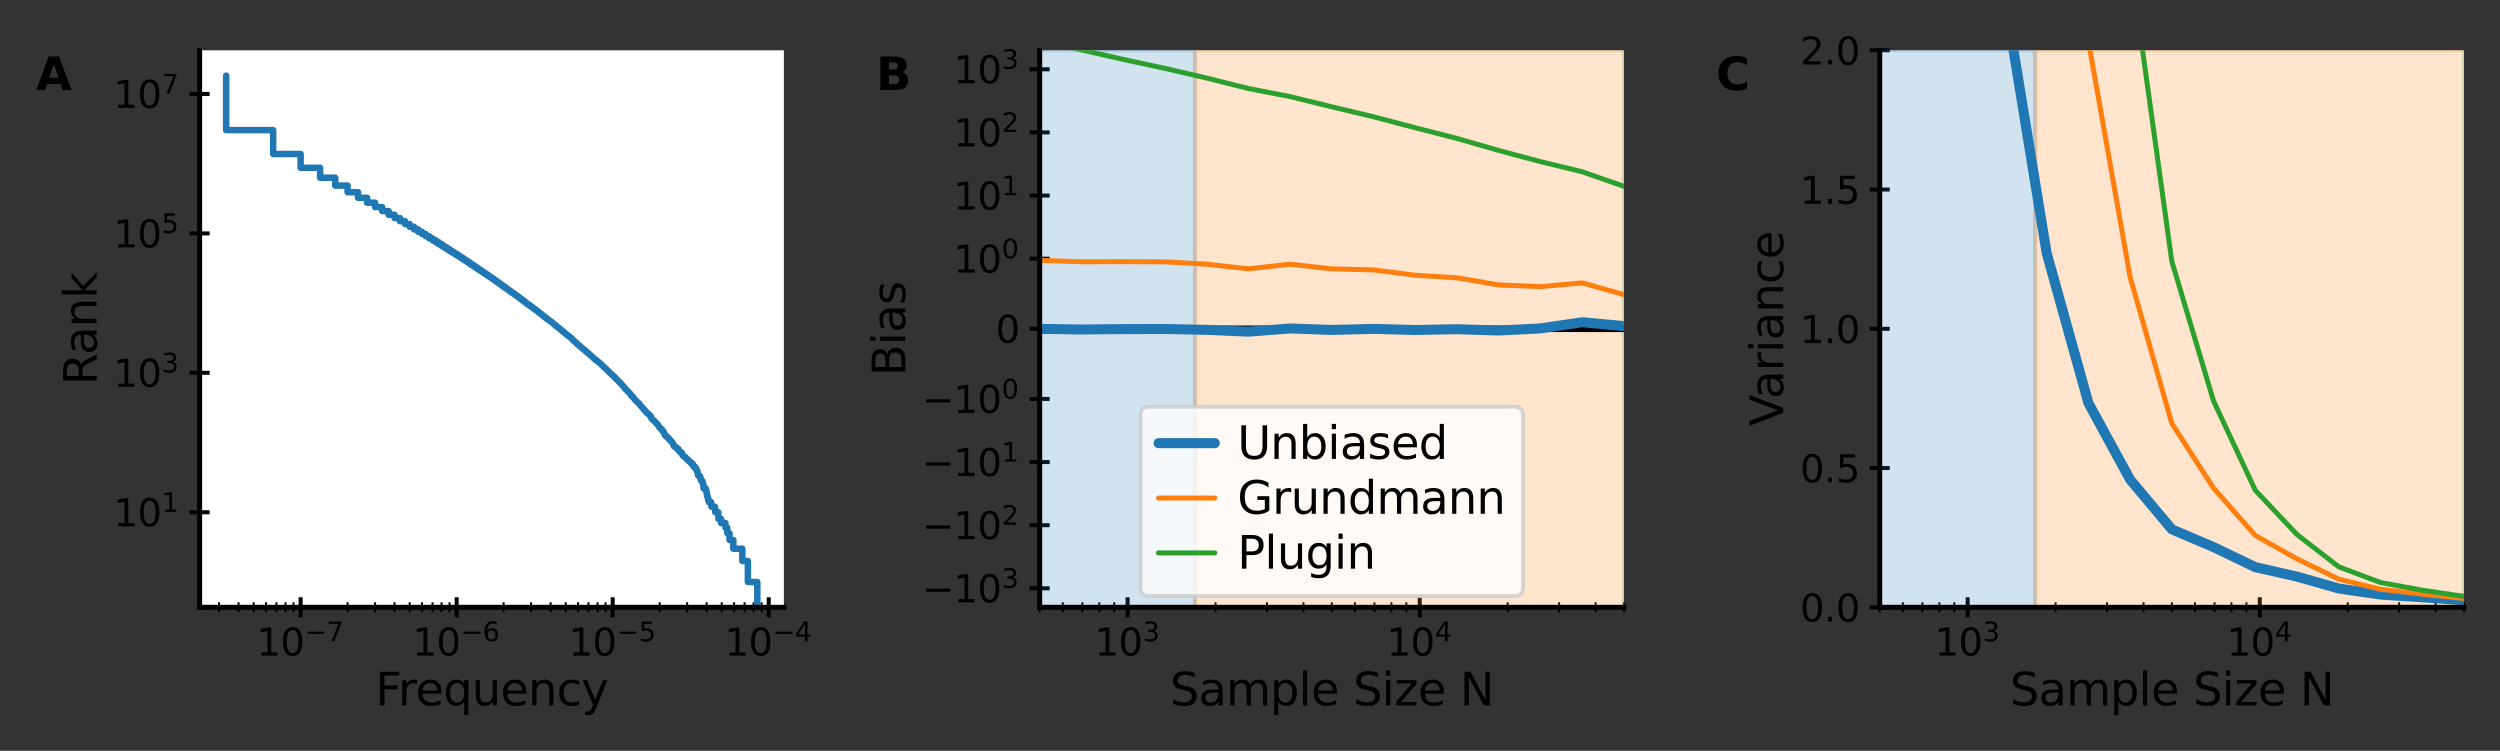 <?xml version="1.0" encoding="utf-8" standalone="no"?>
<!DOCTYPE svg PUBLIC "-//W3C//DTD SVG 1.1//EN"
  "http://www.w3.org/Graphics/SVG/1.1/DTD/svg11.dtd">
<svg xmlns:xlink="http://www.w3.org/1999/xlink" width="499.476pt" height="149.998pt" viewBox="0 0 499.476 149.998" xmlns="http://www.w3.org/2000/svg" version="1.1">
 <rect x="0" y="0" width="499.476" height="149.998" fill="#333333" stroke="none"/>
 <defs>
  <style type="text/css">*{stroke-linejoin: round; stroke-linecap: butt}</style>
 </defs>
 <g id="figure_1">
  <g id="patch_1">
   <path d="M 0 149.998 
L 499.476 149.998 
L 499.476 0 
L 0 0 
L 0 149.998 
z
" style="fill: none"/>
  </g>
  <g id="axes_1">
   <g id="patch_2">
    <path d="M 39.883 121.332 
L 156.608 121.332 
L 156.608 10.048 
L 39.883 10.048 
z
" style="fill: #ffffff"/>
   </g>
   <g id="matplotlib.axis_1">
    <g id="xtick_1">
     <g id="line2d_1">
      <defs>
       <path id="mf60ed4fd98" d="M 0 2 
L 0 -2 
" style="stroke: #000000; stroke-width: 0.8"/>
      </defs>
      <g>
       <use xlink:href="#mf60ed4fd98" x="60.062" y="121.332" style="stroke: #000000; stroke-width: 0.8"/>
      </g>
     </g>
     <g id="text_1">
      <!-- $\mathdefault{10^{-7}}$ -->
      <g transform="translate(51.253 131.029) scale(0.075 -0.075)">
       <defs>
        <path id="DejaVuSans-31" d="M 794 531 
L 1825 531 
L 1825 4091 
L 703 3866 
L 703 4441 
L 1819 4666 
L 2450 4666 
L 2450 531 
L 3481 531 
L 3481 0 
L 794 0 
L 794 531 
z
" transform="scale(0.016)"/>
        <path id="DejaVuSans-30" d="M 2034 4250 
Q 1547 4250 1301 3770 
Q 1056 3291 1056 2328 
Q 1056 1369 1301 889 
Q 1547 409 2034 409 
Q 2525 409 2770 889 
Q 3016 1369 3016 2328 
Q 3016 3291 2770 3770 
Q 2525 4250 2034 4250 
z
M 2034 4750 
Q 2819 4750 3233 4129 
Q 3647 3509 3647 2328 
Q 3647 1150 3233 529 
Q 2819 -91 2034 -91 
Q 1250 -91 836 529 
Q 422 1150 422 2328 
Q 422 3509 836 4129 
Q 1250 4750 2034 4750 
z
" transform="scale(0.016)"/>
        <path id="DejaVuSans-2212" d="M 678 2272 
L 4684 2272 
L 4684 1741 
L 678 1741 
L 678 2272 
z
" transform="scale(0.016)"/>
        <path id="DejaVuSans-37" d="M 525 4666 
L 3525 4666 
L 3525 4397 
L 1831 0 
L 1172 0 
L 2766 4134 
L 525 4134 
L 525 4666 
z
" transform="scale(0.016)"/>
       </defs>
       <use xlink:href="#DejaVuSans-31" transform="translate(0 0.684)"/>
       <use xlink:href="#DejaVuSans-30" transform="translate(63.623 0.684)"/>
       <use xlink:href="#DejaVuSans-2212" transform="translate(128.203 38.966) scale(0.7)"/>
       <use xlink:href="#DejaVuSans-37" transform="translate(186.855 38.966) scale(0.7)"/>
      </g>
     </g>
    </g>
    <g id="xtick_2">
     <g id="line2d_2">
      <g>
       <use xlink:href="#mf60ed4fd98" x="91.236" y="121.332" style="stroke: #000000; stroke-width: 0.8"/>
      </g>
     </g>
     <g id="text_2">
      <!-- $\mathdefault{10^{-6}}$ -->
      <g transform="translate(82.427 131.029) scale(0.075 -0.075)">
       <defs>
        <path id="DejaVuSans-36" d="M 2113 2584 
Q 1688 2584 1439 2293 
Q 1191 2003 1191 1497 
Q 1191 994 1439 701 
Q 1688 409 2113 409 
Q 2538 409 2786 701 
Q 3034 994 3034 1497 
Q 3034 2003 2786 2293 
Q 2538 2584 2113 2584 
z
M 3366 4563 
L 3366 3988 
Q 3128 4100 2886 4159 
Q 2644 4219 2406 4219 
Q 1781 4219 1451 3797 
Q 1122 3375 1075 2522 
Q 1259 2794 1537 2939 
Q 1816 3084 2150 3084 
Q 2853 3084 3261 2657 
Q 3669 2231 3669 1497 
Q 3669 778 3244 343 
Q 2819 -91 2113 -91 
Q 1303 -91 875 529 
Q 447 1150 447 2328 
Q 447 3434 972 4092 
Q 1497 4750 2381 4750 
Q 2619 4750 2861 4703 
Q 3103 4656 3366 4563 
z
" transform="scale(0.016)"/>
       </defs>
       <use xlink:href="#DejaVuSans-31" transform="translate(0 0.766)"/>
       <use xlink:href="#DejaVuSans-30" transform="translate(63.623 0.766)"/>
       <use xlink:href="#DejaVuSans-2212" transform="translate(128.203 39.047) scale(0.7)"/>
       <use xlink:href="#DejaVuSans-36" transform="translate(186.855 39.047) scale(0.7)"/>
      </g>
     </g>
    </g>
    <g id="xtick_3">
     <g id="line2d_3">
      <g>
       <use xlink:href="#mf60ed4fd98" x="122.409" y="121.332" style="stroke: #000000; stroke-width: 0.8"/>
      </g>
     </g>
     <g id="text_3">
      <!-- $\mathdefault{10^{-5}}$ -->
      <g transform="translate(113.6 131.029) scale(0.075 -0.075)">
       <defs>
        <path id="DejaVuSans-35" d="M 691 4666 
L 3169 4666 
L 3169 4134 
L 1269 4134 
L 1269 2991 
Q 1406 3038 1543 3061 
Q 1681 3084 1819 3084 
Q 2600 3084 3056 2656 
Q 3513 2228 3513 1497 
Q 3513 744 3044 326 
Q 2575 -91 1722 -91 
Q 1428 -91 1123 -41 
Q 819 9 494 109 
L 494 744 
Q 775 591 1075 516 
Q 1375 441 1709 441 
Q 2250 441 2565 725 
Q 2881 1009 2881 1497 
Q 2881 1984 2565 2268 
Q 2250 2553 1709 2553 
Q 1456 2553 1204 2497 
Q 953 2441 691 2322 
L 691 4666 
z
" transform="scale(0.016)"/>
       </defs>
       <use xlink:href="#DejaVuSans-31" transform="translate(0 0.684)"/>
       <use xlink:href="#DejaVuSans-30" transform="translate(63.623 0.684)"/>
       <use xlink:href="#DejaVuSans-2212" transform="translate(128.203 38.966) scale(0.7)"/>
       <use xlink:href="#DejaVuSans-35" transform="translate(186.855 38.966) scale(0.7)"/>
      </g>
     </g>
    </g>
    <g id="xtick_4">
     <g id="line2d_4">
      <g>
       <use xlink:href="#mf60ed4fd98" x="153.582" y="121.332" style="stroke: #000000; stroke-width: 0.8"/>
      </g>
     </g>
     <g id="text_4">
      <!-- $\mathdefault{10^{-4}}$ -->
      <g transform="translate(144.773 131.029) scale(0.075 -0.075)">
       <defs>
        <path id="DejaVuSans-34" d="M 2419 4116 
L 825 1625 
L 2419 1625 
L 2419 4116 
z
M 2253 4666 
L 3047 4666 
L 3047 1625 
L 3713 1625 
L 3713 1100 
L 3047 1100 
L 3047 0 
L 2419 0 
L 2419 1100 
L 313 1100 
L 313 1709 
L 2253 4666 
z
" transform="scale(0.016)"/>
       </defs>
       <use xlink:href="#DejaVuSans-31" transform="translate(0 0.684)"/>
       <use xlink:href="#DejaVuSans-30" transform="translate(63.623 0.684)"/>
       <use xlink:href="#DejaVuSans-2212" transform="translate(128.203 38.966) scale(0.7)"/>
       <use xlink:href="#DejaVuSans-34" transform="translate(186.855 38.966) scale(0.7)"/>
      </g>
     </g>
    </g>
    <g id="xtick_5">
     <g id="line2d_5">
      <defs>
       <path id="mb6be68d307" d="M 0 1 
L 0 -1 
" style="stroke: #000000; stroke-width: 0.4"/>
      </defs>
      <g>
       <use xlink:href="#mb6be68d307" x="43.762" y="121.332" style="stroke: #000000; stroke-width: 0.4"/>
      </g>
     </g>
    </g>
    <g id="xtick_6">
     <g id="line2d_6">
      <g>
       <use xlink:href="#mb6be68d307" x="47.657" y="121.332" style="stroke: #000000; stroke-width: 0.4"/>
      </g>
     </g>
    </g>
    <g id="xtick_7">
     <g id="line2d_7">
      <g>
       <use xlink:href="#mb6be68d307" x="50.678" y="121.332" style="stroke: #000000; stroke-width: 0.4"/>
      </g>
     </g>
    </g>
    <g id="xtick_8">
     <g id="line2d_8">
      <g>
       <use xlink:href="#mb6be68d307" x="53.146" y="121.332" style="stroke: #000000; stroke-width: 0.4"/>
      </g>
     </g>
    </g>
    <g id="xtick_9">
     <g id="line2d_9">
      <g>
       <use xlink:href="#mb6be68d307" x="55.233" y="121.332" style="stroke: #000000; stroke-width: 0.4"/>
      </g>
     </g>
    </g>
    <g id="xtick_10">
     <g id="line2d_10">
      <g>
       <use xlink:href="#mb6be68d307" x="57.041" y="121.332" style="stroke: #000000; stroke-width: 0.4"/>
      </g>
     </g>
    </g>
    <g id="xtick_11">
     <g id="line2d_11">
      <g>
       <use xlink:href="#mb6be68d307" x="58.636" y="121.332" style="stroke: #000000; stroke-width: 0.4"/>
      </g>
     </g>
    </g>
    <g id="xtick_12">
     <g id="line2d_12">
      <g>
       <use xlink:href="#mb6be68d307" x="69.446" y="121.332" style="stroke: #000000; stroke-width: 0.4"/>
      </g>
     </g>
    </g>
    <g id="xtick_13">
     <g id="line2d_13">
      <g>
       <use xlink:href="#mb6be68d307" x="74.936" y="121.332" style="stroke: #000000; stroke-width: 0.4"/>
      </g>
     </g>
    </g>
    <g id="xtick_14">
     <g id="line2d_14">
      <g>
       <use xlink:href="#mb6be68d307" x="78.83" y="121.332" style="stroke: #000000; stroke-width: 0.4"/>
      </g>
     </g>
    </g>
    <g id="xtick_15">
     <g id="line2d_15">
      <g>
       <use xlink:href="#mb6be68d307" x="81.851" y="121.332" style="stroke: #000000; stroke-width: 0.4"/>
      </g>
     </g>
    </g>
    <g id="xtick_16">
     <g id="line2d_16">
      <g>
       <use xlink:href="#mb6be68d307" x="84.32" y="121.332" style="stroke: #000000; stroke-width: 0.4"/>
      </g>
     </g>
    </g>
    <g id="xtick_17">
     <g id="line2d_17">
      <g>
       <use xlink:href="#mb6be68d307" x="86.407" y="121.332" style="stroke: #000000; stroke-width: 0.4"/>
      </g>
     </g>
    </g>
    <g id="xtick_18">
     <g id="line2d_18">
      <g>
       <use xlink:href="#mb6be68d307" x="88.215" y="121.332" style="stroke: #000000; stroke-width: 0.4"/>
      </g>
     </g>
    </g>
    <g id="xtick_19">
     <g id="line2d_19">
      <g>
       <use xlink:href="#mb6be68d307" x="89.809" y="121.332" style="stroke: #000000; stroke-width: 0.4"/>
      </g>
     </g>
    </g>
    <g id="xtick_20">
     <g id="line2d_20">
      <g>
       <use xlink:href="#mb6be68d307" x="100.62" y="121.332" style="stroke: #000000; stroke-width: 0.4"/>
      </g>
     </g>
    </g>
    <g id="xtick_21">
     <g id="line2d_21">
      <g>
       <use xlink:href="#mb6be68d307" x="106.109" y="121.332" style="stroke: #000000; stroke-width: 0.4"/>
      </g>
     </g>
    </g>
    <g id="xtick_22">
     <g id="line2d_22">
      <g>
       <use xlink:href="#mb6be68d307" x="110.004" y="121.332" style="stroke: #000000; stroke-width: 0.4"/>
      </g>
     </g>
    </g>
    <g id="xtick_23">
     <g id="line2d_23">
      <g>
       <use xlink:href="#mb6be68d307" x="113.025" y="121.332" style="stroke: #000000; stroke-width: 0.4"/>
      </g>
     </g>
    </g>
    <g id="xtick_24">
     <g id="line2d_24">
      <g>
       <use xlink:href="#mb6be68d307" x="115.493" y="121.332" style="stroke: #000000; stroke-width: 0.4"/>
      </g>
     </g>
    </g>
    <g id="xtick_25">
     <g id="line2d_25">
      <g>
       <use xlink:href="#mb6be68d307" x="117.58" y="121.332" style="stroke: #000000; stroke-width: 0.4"/>
      </g>
     </g>
    </g>
    <g id="xtick_26">
     <g id="line2d_26">
      <g>
       <use xlink:href="#mb6be68d307" x="119.388" y="121.332" style="stroke: #000000; stroke-width: 0.4"/>
      </g>
     </g>
    </g>
    <g id="xtick_27">
     <g id="line2d_27">
      <g>
       <use xlink:href="#mb6be68d307" x="120.983" y="121.332" style="stroke: #000000; stroke-width: 0.4"/>
      </g>
     </g>
    </g>
    <g id="xtick_28">
     <g id="line2d_28">
      <g>
       <use xlink:href="#mb6be68d307" x="131.793" y="121.332" style="stroke: #000000; stroke-width: 0.4"/>
      </g>
     </g>
    </g>
    <g id="xtick_29">
     <g id="line2d_29">
      <g>
       <use xlink:href="#mb6be68d307" x="137.282" y="121.332" style="stroke: #000000; stroke-width: 0.4"/>
      </g>
     </g>
    </g>
    <g id="xtick_30">
     <g id="line2d_30">
      <g>
       <use xlink:href="#mb6be68d307" x="141.177" y="121.332" style="stroke: #000000; stroke-width: 0.4"/>
      </g>
     </g>
    </g>
    <g id="xtick_31">
     <g id="line2d_31">
      <g>
       <use xlink:href="#mb6be68d307" x="144.198" y="121.332" style="stroke: #000000; stroke-width: 0.4"/>
      </g>
     </g>
    </g>
    <g id="xtick_32">
     <g id="line2d_32">
      <g>
       <use xlink:href="#mb6be68d307" x="146.667" y="121.332" style="stroke: #000000; stroke-width: 0.4"/>
      </g>
     </g>
    </g>
    <g id="xtick_33">
     <g id="line2d_33">
      <g>
       <use xlink:href="#mb6be68d307" x="148.754" y="121.332" style="stroke: #000000; stroke-width: 0.4"/>
      </g>
     </g>
    </g>
    <g id="xtick_34">
     <g id="line2d_34">
      <g>
       <use xlink:href="#mb6be68d307" x="150.561" y="121.332" style="stroke: #000000; stroke-width: 0.4"/>
      </g>
     </g>
    </g>
    <g id="xtick_35">
     <g id="line2d_35">
      <g>
       <use xlink:href="#mb6be68d307" x="152.156" y="121.332" style="stroke: #000000; stroke-width: 0.4"/>
      </g>
     </g>
    </g>
    <g id="text_5">
     <!-- Frequency -->
     <g transform="translate(74.999 140.927) scale(0.09 -0.09)">
      <defs>
       <path id="DejaVuSans-46" d="M 628 4666 
L 3309 4666 
L 3309 4134 
L 1259 4134 
L 1259 2759 
L 3109 2759 
L 3109 2228 
L 1259 2228 
L 1259 0 
L 628 0 
L 628 4666 
z
" transform="scale(0.016)"/>
       <path id="DejaVuSans-72" d="M 2631 2963 
Q 2534 3019 2420 3045 
Q 2306 3072 2169 3072 
Q 1681 3072 1420 2755 
Q 1159 2438 1159 1844 
L 1159 0 
L 581 0 
L 581 3500 
L 1159 3500 
L 1159 2956 
Q 1341 3275 1631 3429 
Q 1922 3584 2338 3584 
Q 2397 3584 2469 3576 
Q 2541 3569 2628 3553 
L 2631 2963 
z
" transform="scale(0.016)"/>
       <path id="DejaVuSans-65" d="M 3597 1894 
L 3597 1613 
L 953 1613 
Q 991 1019 1311 708 
Q 1631 397 2203 397 
Q 2534 397 2845 478 
Q 3156 559 3463 722 
L 3463 178 
Q 3153 47 2828 -22 
Q 2503 -91 2169 -91 
Q 1331 -91 842 396 
Q 353 884 353 1716 
Q 353 2575 817 3079 
Q 1281 3584 2069 3584 
Q 2775 3584 3186 3129 
Q 3597 2675 3597 1894 
z
M 3022 2063 
Q 3016 2534 2758 2815 
Q 2500 3097 2075 3097 
Q 1594 3097 1305 2825 
Q 1016 2553 972 2059 
L 3022 2063 
z
" transform="scale(0.016)"/>
       <path id="DejaVuSans-71" d="M 947 1747 
Q 947 1113 1208 752 
Q 1469 391 1925 391 
Q 2381 391 2643 752 
Q 2906 1113 2906 1747 
Q 2906 2381 2643 2742 
Q 2381 3103 1925 3103 
Q 1469 3103 1208 2742 
Q 947 2381 947 1747 
z
M 2906 525 
Q 2725 213 2448 61 
Q 2172 -91 1784 -91 
Q 1150 -91 751 415 
Q 353 922 353 1747 
Q 353 2572 751 3078 
Q 1150 3584 1784 3584 
Q 2172 3584 2448 3432 
Q 2725 3281 2906 2969 
L 2906 3500 
L 3481 3500 
L 3481 -1331 
L 2906 -1331 
L 2906 525 
z
" transform="scale(0.016)"/>
       <path id="DejaVuSans-75" d="M 544 1381 
L 544 3500 
L 1119 3500 
L 1119 1403 
Q 1119 906 1312 657 
Q 1506 409 1894 409 
Q 2359 409 2629 706 
Q 2900 1003 2900 1516 
L 2900 3500 
L 3475 3500 
L 3475 0 
L 2900 0 
L 2900 538 
Q 2691 219 2414 64 
Q 2138 -91 1772 -91 
Q 1169 -91 856 284 
Q 544 659 544 1381 
z
M 1991 3584 
L 1991 3584 
z
" transform="scale(0.016)"/>
       <path id="DejaVuSans-6e" d="M 3513 2113 
L 3513 0 
L 2938 0 
L 2938 2094 
Q 2938 2591 2744 2837 
Q 2550 3084 2163 3084 
Q 1697 3084 1428 2787 
Q 1159 2491 1159 1978 
L 1159 0 
L 581 0 
L 581 3500 
L 1159 3500 
L 1159 2956 
Q 1366 3272 1645 3428 
Q 1925 3584 2291 3584 
Q 2894 3584 3203 3211 
Q 3513 2838 3513 2113 
z
" transform="scale(0.016)"/>
       <path id="DejaVuSans-63" d="M 3122 3366 
L 3122 2828 
Q 2878 2963 2633 3030 
Q 2388 3097 2138 3097 
Q 1578 3097 1268 2742 
Q 959 2388 959 1747 
Q 959 1106 1268 751 
Q 1578 397 2138 397 
Q 2388 397 2633 464 
Q 2878 531 3122 666 
L 3122 134 
Q 2881 22 2623 -34 
Q 2366 -91 2075 -91 
Q 1284 -91 818 406 
Q 353 903 353 1747 
Q 353 2603 823 3093 
Q 1294 3584 2113 3584 
Q 2378 3584 2631 3529 
Q 2884 3475 3122 3366 
z
" transform="scale(0.016)"/>
       <path id="DejaVuSans-79" d="M 2059 -325 
Q 1816 -950 1584 -1140 
Q 1353 -1331 966 -1331 
L 506 -1331 
L 506 -850 
L 844 -850 
Q 1081 -850 1212 -737 
Q 1344 -625 1503 -206 
L 1606 56 
L 191 3500 
L 800 3500 
L 1894 763 
L 2988 3500 
L 3597 3500 
L 2059 -325 
z
" transform="scale(0.016)"/>
      </defs>
      <use xlink:href="#DejaVuSans-46"/>
      <use xlink:href="#DejaVuSans-72" x="50.27"/>
      <use xlink:href="#DejaVuSans-65" x="89.133"/>
      <use xlink:href="#DejaVuSans-71" x="150.656"/>
      <use xlink:href="#DejaVuSans-75" x="214.133"/>
      <use xlink:href="#DejaVuSans-65" x="277.512"/>
      <use xlink:href="#DejaVuSans-6e" x="339.035"/>
      <use xlink:href="#DejaVuSans-63" x="402.414"/>
      <use xlink:href="#DejaVuSans-79" x="457.395"/>
     </g>
    </g>
   </g>
   <g id="matplotlib.axis_2">
    <g id="ytick_1">
     <g id="line2d_36">
      <defs>
       <path id="m9f17fde6e8" d="M 2 0 
L -2 -0 
" style="stroke: #000000; stroke-width: 0.8"/>
      </defs>
      <g>
       <use xlink:href="#m9f17fde6e8" x="39.883" y="102.344" style="stroke: #000000; stroke-width: 0.8"/>
      </g>
     </g>
     <g id="text_6">
      <!-- $\mathdefault{10^{1}}$ -->
      <g transform="translate(22.688 105.192) scale(0.075 -0.075)">
       <use xlink:href="#DejaVuSans-31" transform="translate(0 0.684)"/>
       <use xlink:href="#DejaVuSans-30" transform="translate(63.623 0.684)"/>
       <use xlink:href="#DejaVuSans-31" transform="translate(128.203 38.966) scale(0.7)"/>
      </g>
     </g>
    </g>
    <g id="ytick_2">
     <g id="line2d_37">
      <g>
       <use xlink:href="#m9f17fde6e8" x="39.883" y="74.485" style="stroke: #000000; stroke-width: 0.8"/>
      </g>
     </g>
     <g id="text_7">
      <!-- $\mathdefault{10^{3}}$ -->
      <g transform="translate(22.688 77.333) scale(0.075 -0.075)">
       <defs>
        <path id="DejaVuSans-33" d="M 2597 2516 
Q 3050 2419 3304 2112 
Q 3559 1806 3559 1356 
Q 3559 666 3084 287 
Q 2609 -91 1734 -91 
Q 1441 -91 1130 -33 
Q 819 25 488 141 
L 488 750 
Q 750 597 1062 519 
Q 1375 441 1716 441 
Q 2309 441 2620 675 
Q 2931 909 2931 1356 
Q 2931 1769 2642 2001 
Q 2353 2234 1838 2234 
L 1294 2234 
L 1294 2753 
L 1863 2753 
Q 2328 2753 2575 2939 
Q 2822 3125 2822 3475 
Q 2822 3834 2567 4026 
Q 2313 4219 1838 4219 
Q 1578 4219 1281 4162 
Q 984 4106 628 3988 
L 628 4550 
Q 988 4650 1302 4700 
Q 1616 4750 1894 4750 
Q 2613 4750 3031 4423 
Q 3450 4097 3450 3541 
Q 3450 3153 3228 2886 
Q 3006 2619 2597 2516 
z
" transform="scale(0.016)"/>
       </defs>
       <use xlink:href="#DejaVuSans-31" transform="translate(0 0.766)"/>
       <use xlink:href="#DejaVuSans-30" transform="translate(63.623 0.766)"/>
       <use xlink:href="#DejaVuSans-33" transform="translate(128.203 39.047) scale(0.7)"/>
      </g>
     </g>
    </g>
    <g id="ytick_3">
     <g id="line2d_38">
      <g>
       <use xlink:href="#m9f17fde6e8" x="39.883" y="46.625" style="stroke: #000000; stroke-width: 0.8"/>
      </g>
     </g>
     <g id="text_8">
      <!-- $\mathdefault{10^{5}}$ -->
      <g transform="translate(22.688 49.474) scale(0.075 -0.075)">
       <use xlink:href="#DejaVuSans-31" transform="translate(0 0.684)"/>
       <use xlink:href="#DejaVuSans-30" transform="translate(63.623 0.684)"/>
       <use xlink:href="#DejaVuSans-35" transform="translate(128.203 38.966) scale(0.7)"/>
      </g>
     </g>
    </g>
    <g id="ytick_4">
     <g id="line2d_39">
      <g>
       <use xlink:href="#m9f17fde6e8" x="39.883" y="18.766" style="stroke: #000000; stroke-width: 0.8"/>
      </g>
     </g>
     <g id="text_9">
      <!-- $\mathdefault{10^{7}}$ -->
      <g transform="translate(22.688 21.614) scale(0.075 -0.075)">
       <use xlink:href="#DejaVuSans-31" transform="translate(0 0.684)"/>
       <use xlink:href="#DejaVuSans-30" transform="translate(63.623 0.684)"/>
       <use xlink:href="#DejaVuSans-37" transform="translate(128.203 38.966) scale(0.7)"/>
      </g>
     </g>
    </g>
    <g id="text_10">
     <!-- Rank -->
     <g transform="translate(19.317 76.931) rotate(-90) scale(0.09 -0.09)">
      <defs>
       <path id="DejaVuSans-52" d="M 2841 2188 
Q 3044 2119 3236 1894 
Q 3428 1669 3622 1275 
L 4263 0 
L 3584 0 
L 2988 1197 
Q 2756 1666 2539 1819 
Q 2322 1972 1947 1972 
L 1259 1972 
L 1259 0 
L 628 0 
L 628 4666 
L 2053 4666 
Q 2853 4666 3247 4331 
Q 3641 3997 3641 3322 
Q 3641 2881 3436 2590 
Q 3231 2300 2841 2188 
z
M 1259 4147 
L 1259 2491 
L 2053 2491 
Q 2509 2491 2742 2702 
Q 2975 2913 2975 3322 
Q 2975 3731 2742 3939 
Q 2509 4147 2053 4147 
L 1259 4147 
z
" transform="scale(0.016)"/>
       <path id="DejaVuSans-61" d="M 2194 1759 
Q 1497 1759 1228 1600 
Q 959 1441 959 1056 
Q 959 750 1161 570 
Q 1363 391 1709 391 
Q 2188 391 2477 730 
Q 2766 1069 2766 1631 
L 2766 1759 
L 2194 1759 
z
M 3341 1997 
L 3341 0 
L 2766 0 
L 2766 531 
Q 2569 213 2275 61 
Q 1981 -91 1556 -91 
Q 1019 -91 701 211 
Q 384 513 384 1019 
Q 384 1609 779 1909 
Q 1175 2209 1959 2209 
L 2766 2209 
L 2766 2266 
Q 2766 2663 2505 2880 
Q 2244 3097 1772 3097 
Q 1472 3097 1187 3025 
Q 903 2953 641 2809 
L 641 3341 
Q 956 3463 1253 3523 
Q 1550 3584 1831 3584 
Q 2591 3584 2966 3190 
Q 3341 2797 3341 1997 
z
" transform="scale(0.016)"/>
       <path id="DejaVuSans-6b" d="M 581 4863 
L 1159 4863 
L 1159 1991 
L 2875 3500 
L 3609 3500 
L 1753 1863 
L 3688 0 
L 2938 0 
L 1159 1709 
L 1159 0 
L 581 0 
L 581 4863 
z
" transform="scale(0.016)"/>
      </defs>
      <use xlink:href="#DejaVuSans-52"/>
      <use xlink:href="#DejaVuSans-61" x="67.232"/>
      <use xlink:href="#DejaVuSans-6e" x="128.512"/>
      <use xlink:href="#DejaVuSans-6b" x="191.891"/>
     </g>
    </g>
   </g>
   <g id="line2d_40">
    <path d="M 151.302 150.998 
L 151.302 116.274 
L 149.42 116.274 
L 149.42 112.081 
L 148.308 112.081 
L 148.308 109.628 
L 146.515 109.628 
L 146.515 107.887 
L 145.749 107.887 
L 145.749 106.537 
L 145.307 106.537 
L 145.307 105.434 
L 144.944 105.434 
L 144.944 104.502 
L 144.08 104.502 
L 144.08 103.694 
L 143.551 103.694 
L 143.504 102.344 
L 142.911 102.344 
L 142.832 101.241 
L 142.135 101.241 
L 142.072 100.309 
L 141.632 100.309 
L 141.632 99.891 
L 141.467 99.891 
L 141.39 99.134 
L 141.256 99.134 
L 141.166 98.151 
L 141.098 98.151 
L 141.098 97.856 
L 140.984 97.856 
L 140.984 97.574 
L 140.554 97.574 
L 140.506 96.564 
L 140.399 96.564 
L 140.352 96.115 
L 140.158 96.115 
L 140.158 95.903 
L 140.012 95.903 
L 139.925 95.308 
L 139.851 95.308 
L 139.851 95.121 
L 139.612 95.121 
L 139.612 94.941 
L 139.447 94.941 
L 139.344 94.111 
L 139.214 94.111 
L 139.162 93.808 
L 139.07 93.808 
L 139.07 93.52 
L 138.937 93.52 
L 138.857 93.245 
L 138.559 93.245 
L 138.449 92.73 
L 138.227 92.73 
L 138.212 92.488 
L 138.029 92.488 
L 138.029 92.37 
L 137.886 92.37 
L 137.784 92.142 
L 137.506 92.031 
L 137.462 91.815 
L 137.162 91.71 
L 137.085 91.505 
L 136.917 91.405 
L 136.917 91.306 
L 136.604 91.21 
L 136.525 91.021 
L 136.348 90.928 
L 136.251 90.572 
L 136.203 90.486 
L 136.203 90.402 
L 135.889 90.318 
L 135.889 90.236 
L 135.722 90.155 
L 135.722 89.996 
L 135.552 89.918 
L 135.535 89.689 
L 135.206 89.615 
L 135.153 89.398 
L 134.94 89.327 
L 134.94 89.257 
L 134.669 89.188 
L 134.577 88.919 
L 134.541 88.919 
L 134.541 88.853 
L 134.43 88.537 
L 134.355 88.537 
L 134.355 88.475 
L 134.261 88.295 
L 134.148 88.236 
L 134.053 88.062 
L 133.88 88.005 
L 133.783 87.729 
L 133.527 87.622 
L 133.428 87.413 
L 133.347 87.311 
L 133.347 87.261 
L 133.001 87.162 
L 132.918 86.921 
L 132.793 86.874 
L 132.793 86.827 
L 132.709 86.51 
L 132.603 86.422 
L 132.561 86.209 
L 132.367 86.125 
L 132.259 85.881 
L 132.237 85.881 
L 132.237 85.802 
L 132.215 85.724 
L 131.95 85.647 
L 131.861 85.496 
L 131.748 85.385 
L 131.657 85.204 
L 131.566 85.099 
L 131.473 84.892 
L 131.334 84.792 
L 131.24 84.66 
L 131.17 84.563 
L 131.099 84.468 
L 130.931 84.374 
L 130.835 84.252 
L 130.738 84.161 
L 130.64 83.984 
L 130.442 83.897 
L 130.342 83.784 
L 130.19 83.7 
L 130.088 83.323 
L 130.037 83.297 
L 130.037 83.22 
L 129.934 83.043 
L 129.751 82.944 
L 129.646 82.775 
L 129.513 82.681 
L 129.406 82.542 
L 129.216 82.496 
L 129.216 82.451 
L 129.106 82.295 
L 129.024 82.186 
L 128.94 82.121 
L 128.884 82.036 
L 128.884 82.015 
L 128.8 81.932 
L 128.63 81.849 
L 128.63 81.829 
L 128.545 81.648 
L 128.429 81.55 
L 128.342 81.397 
L 128.196 81.303 
L 128.107 81.155 
L 127.958 81.047 
L 127.868 80.853 
L 127.747 80.75 
L 127.655 80.565 
L 127.47 80.483 
L 127.47 80.467 
L 127.377 80.354 
L 127.283 80.243 
L 127.188 80.15 
L 127.029 80.058 
L 127.029 80.043 
L 126.932 79.879 
L 126.802 79.791 
L 126.802 79.776 
L 126.704 79.604 
L 126.605 79.52 
L 126.605 79.507 
L 126.505 79.329 
L 126.304 79.262 
L 126.304 79.222 
L 126.236 79.104 
L 126.133 79.052 
L 126.133 79.001 
L 126.03 78.875 
L 125.961 78.8 
L 125.961 78.776 
L 125.856 78.594 
L 125.786 78.511 
L 125.786 78.487 
L 125.68 78.417 
L 125.502 78.314 
L 125.394 78.123 
L 125.321 78.047 
L 125.321 78.014 
L 125.212 77.896 
L 125.027 77.811 
L 125.027 77.791 
L 124.952 77.687 
L 124.84 77.595 
L 124.84 77.585 
L 124.764 77.455 
L 124.688 77.386 
L 124.688 77.347 
L 124.611 77.232 
L 124.496 77.138 
L 124.496 77.128 
L 124.418 77.026 
L 124.262 76.916 
L 124.183 76.738 
L 124.064 76.686 
L 124.064 76.634 
L 123.983 76.548 
L 123.862 76.464 
L 123.862 76.439 
L 123.781 76.306 
L 123.617 76.233 
L 123.617 76.201 
L 123.534 76.097 
L 123.409 75.988 
L 123.325 75.888 
L 123.198 75.82 
L 123.198 75.782 
L 123.112 75.663 
L 122.983 75.583 
L 122.983 75.554 
L 122.896 75.418 
L 122.721 75.327 
L 122.721 75.313 
L 122.633 75.183 
L 122.499 75.102 
L 122.499 75.075 
L 122.409 74.963 
L 122.227 74.865 
L 122.227 74.853 
L 122.135 74.7 
L 121.997 74.619 
L 121.997 74.595 
L 121.903 74.497 
L 121.762 74.419 
L 121.762 74.389 
L 121.667 74.259 
L 121.523 74.167 
L 121.523 74.149 
L 121.426 74.002 
L 121.28 73.919 
L 121.28 73.892 
L 121.182 73.772 
L 121.033 73.671 
L 121.033 73.666 
L 120.932 73.55 
L 120.78 73.463 
L 120.78 73.443 
L 120.678 73.317 
L 120.524 73.227 
L 120.524 73.208 
L 120.419 73.115 
L 120.314 73.029 
L 120.314 73.006 
L 120.209 72.86 
L 120.048 72.76 
L 120.048 72.75 
L 119.941 72.616 
L 119.777 72.519 
L 119.777 72.506 
L 119.667 72.38 
L 119.5 72.296 
L 119.5 72.27 
L 119.444 72.183 
L 119.218 72.084 
L 119.218 72.072 
L 119.16 71.976 
L 118.987 71.9 
L 118.987 71.865 
L 118.929 71.783 
L 118.753 71.702 
L 118.753 71.676 
L 118.693 71.592 
L 118.514 71.492 
L 118.514 71.485 
L 118.454 71.368 
L 118.271 71.257 
L 118.21 71.148 
L 118.086 71.085 
L 118.086 71.037 
L 118.024 70.976 
L 117.836 70.889 
L 117.836 70.865 
L 117.772 70.76 
L 117.644 70.701 
L 117.644 70.65 
L 117.58 70.586 
L 117.385 70.479 
L 117.385 70.476 
L 117.32 70.361 
L 117.188 70.301 
L 117.188 70.252 
L 117.121 70.187 
L 116.92 70.098 
L 116.92 70.078 
L 116.852 69.968 
L 116.646 69.865 
L 116.646 69.857 
L 116.577 69.753 
L 116.437 69.687 
L 116.437 69.644 
L 116.367 69.584 
L 116.225 69.517 
L 116.225 69.475 
L 116.154 69.391 
L 116.01 69.318 
L 116.01 69.28 
L 115.937 69.194 
L 115.791 69.136 
L 115.791 69.084 
L 115.717 69.005 
L 115.568 68.929 
L 115.568 68.896 
L 115.493 68.831 
L 115.342 68.763 
L 115.342 68.721 
L 115.266 68.584 
L 115.112 68.51 
L 115.112 68.474 
L 115.034 68.372 
L 114.878 68.308 
L 114.878 68.262 
L 114.799 68.179 
L 114.639 68.126 
L 114.639 68.069 
L 114.559 67.975 
L 114.397 67.885 
L 114.397 67.865 
L 114.315 67.719 
L 114.15 67.63 
L 114.15 67.609 
L 114.067 67.467 
L 113.899 67.405 
L 113.899 67.356 
L 113.814 67.267 
L 113.642 67.196 
L 113.642 67.157 
L 113.556 67.076 
L 113.381 67.002 
L 113.381 66.965 
L 113.293 66.856 
L 113.115 66.796 
L 113.115 66.746 
L 113.025 66.654 
L 112.843 66.56 
L 112.843 66.544 
L 112.751 66.407 
L 112.566 66.351 
L 112.566 66.297 
L 112.472 66.199 
L 112.283 66.103 
L 112.283 66.089 
L 112.187 65.925 
L 111.994 65.857 
L 111.994 65.815 
L 111.896 65.702 
L 111.698 65.62 
L 111.698 65.591 
L 111.598 65.456 
L 111.396 65.38 
L 111.396 65.345 
L 111.294 65.228 
L 111.087 65.143 
L 111.087 65.117 
L 110.983 64.946 
L 110.771 64.868 
L 110.771 64.836 
L 110.664 64.694 
L 110.448 64.591 
L 110.448 64.584 
L 110.338 64.429 
L 110.116 64.323 
L 110.116 64.319 
L 110.116 64.239 
L 109.891 64.158 
L 109.891 64.129 
L 109.891 64.071 
L 109.661 63.979 
L 109.661 63.961 
L 109.661 63.914 
L 109.428 63.827 
L 109.428 63.804 
L 109.428 63.755 
L 109.19 63.651 
L 109.19 63.644 
L 109.19 63.559 
L 108.948 63.461 
L 108.948 63.449 
L 108.948 63.357 
L 108.702 63.262 
L 108.702 63.246 
L 108.702 63.157 
L 108.451 63.071 
L 108.451 63.047 
L 108.451 62.953 
L 108.196 62.864 
L 108.196 62.843 
L 108.196 62.751 
L 107.936 62.656 
L 107.936 62.641 
L 107.936 62.563 
L 107.67 62.463 
L 107.67 62.453 
L 107.67 62.348 
L 107.535 62.348 
L 107.535 62.238 
L 107.535 62.229 
L 107.262 62.124 
L 107.262 62.118 
L 107.262 62.027 
L 106.983 61.92 
L 106.983 61.916 
L 106.983 61.831 
L 106.698 61.721 
L 106.698 61.72 
L 106.698 61.603 
L 106.553 61.603 
L 106.553 61.492 
L 106.553 61.487 
L 106.259 61.386 
L 106.259 61.377 
L 106.259 61.272 
L 106.109 61.272 
L 106.109 61.161 
L 106.109 61.14 
L 105.805 61.044 
L 105.805 61.029 
L 105.805 60.944 
L 105.494 60.842 
L 105.494 60.834 
L 105.494 60.734 
L 105.335 60.734 
L 105.335 60.624 
L 105.335 60.622 
L 105.175 60.622 
L 105.175 60.511 
L 105.175 60.493 
L 105.013 60.493 
L 105.013 60.382 
L 105.013 60.35 
L 104.849 60.35 
L 104.849 60.239 
L 104.849 60.224 
L 104.683 60.224 
L 104.683 60.114 
L 104.683 60.108 
L 104.514 60.108 
L 104.514 59.997 
L 104.514 59.982 
L 104.344 59.982 
L 104.344 59.871 
L 104.344 59.841 
L 104.172 59.841 
L 104.172 59.73 
L 104.172 59.725 
L 103.997 59.725 
L 103.997 59.614 
L 103.997 59.591 
L 103.82 59.591 
L 103.82 59.48 
L 103.82 59.443 
L 103.641 59.443 
L 103.641 59.333 
L 103.641 59.311 
L 103.459 59.311 
L 103.459 59.2 
L 103.459 59.182 
L 103.275 59.182 
L 103.275 59.072 
L 103.275 59.05 
L 103.088 59.05 
L 103.088 58.939 
L 103.088 58.908 
L 102.899 58.908 
L 102.899 58.797 
L 102.899 58.773 
L 102.707 58.773 
L 102.707 58.662 
L 102.707 58.632 
L 102.512 58.632 
L 102.512 58.521 
L 102.512 58.501 
L 102.314 58.501 
L 102.314 58.39 
L 102.314 58.363 
L 102.114 58.363 
L 102.114 58.252 
L 102.114 58.22 
L 101.91 58.22 
L 101.91 58.109 
L 101.91 58.064 
L 101.703 58.064 
L 101.703 57.953 
L 101.703 57.91 
L 101.493 57.91 
L 101.493 57.8 
L 101.493 57.762 
L 101.28 57.762 
L 101.28 57.651 
L 101.28 57.615 
L 101.064 57.615 
L 101.064 57.504 
L 101.064 57.467 
L 100.843 57.467 
L 100.843 57.357 
L 100.843 57.298 
L 100.62 57.298 
L 100.62 57.187 
L 100.62 57.145 
L 100.392 57.145 
L 100.392 57.034 
L 100.392 56.975 
L 100.161 56.975 
L 100.161 56.865 
L 100.161 56.8 
L 99.925 56.8 
L 99.925 56.69 
L 99.925 56.634 
L 99.686 56.634 
L 99.686 56.523 
L 99.686 56.465 
L 99.442 56.465 
L 99.442 56.354 
L 99.442 56.281 
L 99.193 56.281 
L 99.193 56.17 
L 99.193 56.114 
L 98.94 56.114 
L 98.94 56.003 
L 98.94 55.929 
L 98.682 55.929 
L 98.682 55.818 
L 98.682 55.747 
L 98.419 55.747 
L 98.419 55.636 
L 98.419 55.563 
L 98.151 55.563 
L 98.151 55.452 
L 98.151 55.382 
L 97.878 55.382 
L 97.878 55.271 
L 97.878 55.186 
L 97.599 55.186 
L 97.599 55.075 
L 97.599 54.992 
L 97.314 54.992 
L 97.314 54.881 
L 97.314 54.809 
L 97.022 54.809 
L 97.022 54.698 
L 97.022 54.606 
L 96.725 54.606 
L 96.725 54.495 
L 96.725 54.391 
L 96.421 54.391 
L 96.421 54.28 
L 96.421 54.192 
L 96.109 54.192 
L 96.109 54.081 
L 96.109 53.975 
L 95.791 53.975 
L 95.791 53.864 
L 95.791 53.764 
L 95.465 53.764 
L 95.465 53.653 
L 95.465 53.539 
L 95.13 53.539 
L 95.13 53.428 
L 95.13 53.312 
L 94.788 53.312 
L 94.788 53.201 
L 94.788 53.082 
L 94.436 53.082 
L 94.436 52.971 
L 94.436 52.848 
L 94.075 52.848 
L 94.075 52.737 
L 94.075 52.6 
L 93.704 52.6 
L 93.704 52.489 
L 93.704 52.339 
L 93.323 52.339 
L 93.323 52.228 
L 93.323 52.084 
L 92.93 52.084 
L 92.93 51.973 
L 92.93 51.826 
L 92.526 51.826 
L 92.526 51.715 
L 92.526 51.557 
L 92.109 51.557 
L 92.109 51.446 
L 92.109 51.282 
L 91.679 51.282 
L 91.679 51.171 
L 91.679 50.996 
L 91.236 50.996 
L 91.236 50.885 
L 91.236 50.705 
L 90.777 50.705 
L 90.777 50.594 
L 90.777 50.416 
L 90.301 50.416 
L 90.301 50.305 
L 90.301 50.112 
L 89.809 50.112 
L 89.809 50.001 
L 89.809 49.794 
L 89.298 49.794 
L 89.298 49.683 
L 89.298 49.458 
L 88.767 49.458 
L 88.767 49.347 
L 88.767 49.114 
L 88.215 49.114 
L 88.215 49.003 
L 88.215 48.759 
L 87.638 48.759 
L 87.638 48.648 
L 87.638 48.388 
L 87.037 48.388 
L 87.037 48.276 
L 87.037 48.006 
L 86.407 48.006 
L 86.407 47.895 
L 86.407 47.607 
L 85.746 47.607 
L 85.746 47.496 
L 85.746 47.194 
L 85.052 47.194 
L 85.052 47.083 
L 85.052 46.758 
L 84.32 46.758 
L 84.32 46.647 
L 84.32 46.302 
L 83.546 46.302 
L 83.546 46.19 
L 83.546 45.818 
L 82.725 45.818 
L 82.725 45.707 
L 82.725 45.308 
L 81.851 45.308 
L 81.851 45.197 
L 81.851 44.763 
L 80.917 44.763 
L 80.917 44.652 
L 80.917 44.189 
L 79.914 44.189 
L 79.914 44.078 
L 79.914 43.572 
L 78.83 43.572 
L 78.83 43.461 
L 78.83 42.905 
L 77.652 42.905 
L 77.652 42.794 
L 77.652 42.174 
L 76.362 42.174 
L 76.362 42.063 
L 76.362 41.377 
L 74.936 41.377 
L 74.936 41.266 
L 74.936 40.497 
L 73.341 40.497 
L 73.341 40.386 
L 73.341 39.512 
L 71.533 39.512 
L 71.533 39.401 
L 71.533 38.396 
L 69.446 38.396 
L 69.446 38.285 
L 69.446 37.082 
L 66.978 37.082 
L 66.978 36.971 
L 66.978 35.512 
L 63.957 35.512 
L 63.957 35.401 
L 63.957 33.518 
L 60.062 33.518 
L 60.062 33.406 
L 60.062 30.771 
L 54.573 30.771 
L 54.573 30.66 
L 54.573 25.994 
L 45.189 25.994 
L 45.189 25.883 
L 45.189 15.107 
L 45.189 15.107 
" clip-path="url(#pd57540f8c9)" style="fill: none; stroke: #1f77b4; stroke-width: 1.3; stroke-linecap: round"/>
   </g>
   <g id="patch_3">
    <path d="M 39.883 121.332 
L 39.883 10.048 
" style="fill: none; stroke: #000000; stroke-linejoin: miter; stroke-linecap: square"/>
   </g>
   <g id="patch_4">
    <path d="M 39.883 121.332 
L 156.608 121.332 
" style="fill: none; stroke: #000000; stroke-linejoin: miter; stroke-linecap: square"/>
   </g>
   <g id="text_11">
    <!-- A -->
    <g transform="translate(7.2 18) scale(0.09 -0.09)">
     <defs>
      <path id="DejaVuSans-Bold-41" d="M 3419 850 
L 1538 850 
L 1241 0 
L 31 0 
L 1759 4666 
L 3194 4666 
L 4922 0 
L 3713 0 
L 3419 850 
z
M 1838 1716 
L 3116 1716 
L 2478 3572 
L 1838 1716 
z
" transform="scale(0.016)"/>
     </defs>
     <use xlink:href="#DejaVuSans-Bold-41"/>
    </g>
   </g>
  </g>
  <g id="axes_2">
   <g id="patch_5">
    <path d="M 207.717 121.332 
L 324.442 121.332 
L 324.442 10.048 
L 207.717 10.048 
z
" style="fill: #ffffff"/>
   </g>
   <g id="matplotlib.axis_3">
    <g id="xtick_36">
     <g id="line2d_41">
      <g>
       <use xlink:href="#mf60ed4fd98" x="225.286" y="121.332" style="stroke: #000000; stroke-width: 0.8"/>
      </g>
     </g>
     <g id="text_12">
      <!-- $\mathdefault{10^{3}}$ -->
      <g transform="translate(218.688 131.029) scale(0.075 -0.075)">
       <use xlink:href="#DejaVuSans-31" transform="translate(0 0.766)"/>
       <use xlink:href="#DejaVuSans-30" transform="translate(63.623 0.766)"/>
       <use xlink:href="#DejaVuSans-33" transform="translate(128.203 39.047) scale(0.7)"/>
      </g>
     </g>
    </g>
    <g id="xtick_37">
     <g id="line2d_42">
      <g>
       <use xlink:href="#mf60ed4fd98" x="283.648" y="121.332" style="stroke: #000000; stroke-width: 0.8"/>
      </g>
     </g>
     <g id="text_13">
      <!-- $\mathdefault{10^{4}}$ -->
      <g transform="translate(277.051 131.029) scale(0.075 -0.075)">
       <use xlink:href="#DejaVuSans-31" transform="translate(0 0.684)"/>
       <use xlink:href="#DejaVuSans-30" transform="translate(63.623 0.684)"/>
       <use xlink:href="#DejaVuSans-34" transform="translate(128.203 38.966) scale(0.7)"/>
      </g>
     </g>
    </g>
    <g id="xtick_38">
     <g id="line2d_43">
      <g>
       <use xlink:href="#mb6be68d307" x="207.717" y="121.332" style="stroke: #000000; stroke-width: 0.4"/>
      </g>
     </g>
    </g>
    <g id="xtick_39">
     <g id="line2d_44">
      <g>
       <use xlink:href="#mb6be68d307" x="212.338" y="121.332" style="stroke: #000000; stroke-width: 0.4"/>
      </g>
     </g>
    </g>
    <g id="xtick_40">
     <g id="line2d_45">
      <g>
       <use xlink:href="#mb6be68d307" x="216.245" y="121.332" style="stroke: #000000; stroke-width: 0.4"/>
      </g>
     </g>
    </g>
    <g id="xtick_41">
     <g id="line2d_46">
      <g>
       <use xlink:href="#mb6be68d307" x="219.63" y="121.332" style="stroke: #000000; stroke-width: 0.4"/>
      </g>
     </g>
    </g>
    <g id="xtick_42">
     <g id="line2d_47">
      <g>
       <use xlink:href="#mb6be68d307" x="222.615" y="121.332" style="stroke: #000000; stroke-width: 0.4"/>
      </g>
     </g>
    </g>
    <g id="xtick_43">
     <g id="line2d_48">
      <g>
       <use xlink:href="#mb6be68d307" x="242.855" y="121.332" style="stroke: #000000; stroke-width: 0.4"/>
      </g>
     </g>
    </g>
    <g id="xtick_44">
     <g id="line2d_49">
      <g>
       <use xlink:href="#mb6be68d307" x="253.132" y="121.332" style="stroke: #000000; stroke-width: 0.4"/>
      </g>
     </g>
    </g>
    <g id="xtick_45">
     <g id="line2d_50">
      <g>
       <use xlink:href="#mb6be68d307" x="260.424" y="121.332" style="stroke: #000000; stroke-width: 0.4"/>
      </g>
     </g>
    </g>
    <g id="xtick_46">
     <g id="line2d_51">
      <g>
       <use xlink:href="#mb6be68d307" x="266.079" y="121.332" style="stroke: #000000; stroke-width: 0.4"/>
      </g>
     </g>
    </g>
    <g id="xtick_47">
     <g id="line2d_52">
      <g>
       <use xlink:href="#mb6be68d307" x="270.701" y="121.332" style="stroke: #000000; stroke-width: 0.4"/>
      </g>
     </g>
    </g>
    <g id="xtick_48">
     <g id="line2d_53">
      <g>
       <use xlink:href="#mb6be68d307" x="274.608" y="121.332" style="stroke: #000000; stroke-width: 0.4"/>
      </g>
     </g>
    </g>
    <g id="xtick_49">
     <g id="line2d_54">
      <g>
       <use xlink:href="#mb6be68d307" x="277.992" y="121.332" style="stroke: #000000; stroke-width: 0.4"/>
      </g>
     </g>
    </g>
    <g id="xtick_50">
     <g id="line2d_55">
      <g>
       <use xlink:href="#mb6be68d307" x="280.978" y="121.332" style="stroke: #000000; stroke-width: 0.4"/>
      </g>
     </g>
    </g>
    <g id="xtick_51">
     <g id="line2d_56">
      <g>
       <use xlink:href="#mb6be68d307" x="301.217" y="121.332" style="stroke: #000000; stroke-width: 0.4"/>
      </g>
     </g>
    </g>
    <g id="xtick_52">
     <g id="line2d_57">
      <g>
       <use xlink:href="#mb6be68d307" x="311.494" y="121.332" style="stroke: #000000; stroke-width: 0.4"/>
      </g>
     </g>
    </g>
    <g id="xtick_53">
     <g id="line2d_58">
      <g>
       <use xlink:href="#mb6be68d307" x="318.786" y="121.332" style="stroke: #000000; stroke-width: 0.4"/>
      </g>
     </g>
    </g>
    <g id="xtick_54">
     <g id="line2d_59">
      <g>
       <use xlink:href="#mb6be68d307" x="324.442" y="121.332" style="stroke: #000000; stroke-width: 0.4"/>
      </g>
     </g>
    </g>
    <g id="text_14">
     <!-- Sample Size N -->
     <g transform="translate(233.741 140.927) scale(0.09 -0.09)">
      <defs>
       <path id="DejaVuSans-53" d="M 3425 4513 
L 3425 3897 
Q 3066 4069 2747 4153 
Q 2428 4238 2131 4238 
Q 1616 4238 1336 4038 
Q 1056 3838 1056 3469 
Q 1056 3159 1242 3001 
Q 1428 2844 1947 2747 
L 2328 2669 
Q 3034 2534 3370 2195 
Q 3706 1856 3706 1288 
Q 3706 609 3251 259 
Q 2797 -91 1919 -91 
Q 1588 -91 1214 -16 
Q 841 59 441 206 
L 441 856 
Q 825 641 1194 531 
Q 1563 422 1919 422 
Q 2459 422 2753 634 
Q 3047 847 3047 1241 
Q 3047 1584 2836 1778 
Q 2625 1972 2144 2069 
L 1759 2144 
Q 1053 2284 737 2584 
Q 422 2884 422 3419 
Q 422 4038 858 4394 
Q 1294 4750 2059 4750 
Q 2388 4750 2728 4690 
Q 3069 4631 3425 4513 
z
" transform="scale(0.016)"/>
       <path id="DejaVuSans-6d" d="M 3328 2828 
Q 3544 3216 3844 3400 
Q 4144 3584 4550 3584 
Q 5097 3584 5394 3201 
Q 5691 2819 5691 2113 
L 5691 0 
L 5113 0 
L 5113 2094 
Q 5113 2597 4934 2840 
Q 4756 3084 4391 3084 
Q 3944 3084 3684 2787 
Q 3425 2491 3425 1978 
L 3425 0 
L 2847 0 
L 2847 2094 
Q 2847 2600 2669 2842 
Q 2491 3084 2119 3084 
Q 1678 3084 1418 2786 
Q 1159 2488 1159 1978 
L 1159 0 
L 581 0 
L 581 3500 
L 1159 3500 
L 1159 2956 
Q 1356 3278 1631 3431 
Q 1906 3584 2284 3584 
Q 2666 3584 2933 3390 
Q 3200 3197 3328 2828 
z
" transform="scale(0.016)"/>
       <path id="DejaVuSans-70" d="M 1159 525 
L 1159 -1331 
L 581 -1331 
L 581 3500 
L 1159 3500 
L 1159 2969 
Q 1341 3281 1617 3432 
Q 1894 3584 2278 3584 
Q 2916 3584 3314 3078 
Q 3713 2572 3713 1747 
Q 3713 922 3314 415 
Q 2916 -91 2278 -91 
Q 1894 -91 1617 61 
Q 1341 213 1159 525 
z
M 3116 1747 
Q 3116 2381 2855 2742 
Q 2594 3103 2138 3103 
Q 1681 3103 1420 2742 
Q 1159 2381 1159 1747 
Q 1159 1113 1420 752 
Q 1681 391 2138 391 
Q 2594 391 2855 752 
Q 3116 1113 3116 1747 
z
" transform="scale(0.016)"/>
       <path id="DejaVuSans-6c" d="M 603 4863 
L 1178 4863 
L 1178 0 
L 603 0 
L 603 4863 
z
" transform="scale(0.016)"/>
       <path id="DejaVuSans-20" transform="scale(0.016)"/>
       <path id="DejaVuSans-69" d="M 603 3500 
L 1178 3500 
L 1178 0 
L 603 0 
L 603 3500 
z
M 603 4863 
L 1178 4863 
L 1178 4134 
L 603 4134 
L 603 4863 
z
" transform="scale(0.016)"/>
       <path id="DejaVuSans-7a" d="M 353 3500 
L 3084 3500 
L 3084 2975 
L 922 459 
L 3084 459 
L 3084 0 
L 275 0 
L 275 525 
L 2438 3041 
L 353 3041 
L 353 3500 
z
" transform="scale(0.016)"/>
       <path id="DejaVuSans-4e" d="M 628 4666 
L 1478 4666 
L 3547 763 
L 3547 4666 
L 4159 4666 
L 4159 0 
L 3309 0 
L 1241 3903 
L 1241 0 
L 628 0 
L 628 4666 
z
" transform="scale(0.016)"/>
      </defs>
      <use xlink:href="#DejaVuSans-53"/>
      <use xlink:href="#DejaVuSans-61" x="63.477"/>
      <use xlink:href="#DejaVuSans-6d" x="124.756"/>
      <use xlink:href="#DejaVuSans-70" x="222.168"/>
      <use xlink:href="#DejaVuSans-6c" x="285.645"/>
      <use xlink:href="#DejaVuSans-65" x="313.428"/>
      <use xlink:href="#DejaVuSans-20" x="374.951"/>
      <use xlink:href="#DejaVuSans-53" x="406.738"/>
      <use xlink:href="#DejaVuSans-69" x="470.215"/>
      <use xlink:href="#DejaVuSans-7a" x="497.998"/>
      <use xlink:href="#DejaVuSans-65" x="550.488"/>
      <use xlink:href="#DejaVuSans-20" x="612.012"/>
      <use xlink:href="#DejaVuSans-4e" x="643.799"/>
     </g>
    </g>
   </g>
   <g id="matplotlib.axis_4">
    <g id="ytick_5">
     <g id="line2d_60">
      <g>
       <use xlink:href="#m9f17fde6e8" x="207.717" y="117.536" style="stroke: #000000; stroke-width: 0.8"/>
      </g>
     </g>
     <g id="text_15">
      <!-- $\mathdefault{-10^{3}}$ -->
      <g transform="translate(184.225 120.384) scale(0.075 -0.075)">
       <use xlink:href="#DejaVuSans-2212" transform="translate(0 0.766)"/>
       <use xlink:href="#DejaVuSans-31" transform="translate(83.789 0.766)"/>
       <use xlink:href="#DejaVuSans-30" transform="translate(147.412 0.766)"/>
       <use xlink:href="#DejaVuSans-33" transform="translate(211.992 39.047) scale(0.7)"/>
      </g>
     </g>
    </g>
    <g id="ytick_6">
     <g id="line2d_61">
      <g>
       <use xlink:href="#m9f17fde6e8" x="207.717" y="104.925" style="stroke: #000000; stroke-width: 0.8"/>
      </g>
     </g>
     <g id="text_16">
      <!-- $\mathdefault{-10^{2}}$ -->
      <g transform="translate(184.225 107.773) scale(0.075 -0.075)">
       <defs>
        <path id="DejaVuSans-32" d="M 1228 531 
L 3431 531 
L 3431 0 
L 469 0 
L 469 531 
Q 828 903 1448 1529 
Q 2069 2156 2228 2338 
Q 2531 2678 2651 2914 
Q 2772 3150 2772 3378 
Q 2772 3750 2511 3984 
Q 2250 4219 1831 4219 
Q 1534 4219 1204 4116 
Q 875 4013 500 3803 
L 500 4441 
Q 881 4594 1212 4672 
Q 1544 4750 1819 4750 
Q 2544 4750 2975 4387 
Q 3406 4025 3406 3419 
Q 3406 3131 3298 2873 
Q 3191 2616 2906 2266 
Q 2828 2175 2409 1742 
Q 1991 1309 1228 531 
z
" transform="scale(0.016)"/>
       </defs>
       <use xlink:href="#DejaVuSans-2212" transform="translate(0 0.766)"/>
       <use xlink:href="#DejaVuSans-31" transform="translate(83.789 0.766)"/>
       <use xlink:href="#DejaVuSans-30" transform="translate(147.412 0.766)"/>
       <use xlink:href="#DejaVuSans-32" transform="translate(211.992 39.047) scale(0.7)"/>
      </g>
     </g>
    </g>
    <g id="ytick_7">
     <g id="line2d_62">
      <g>
       <use xlink:href="#m9f17fde6e8" x="207.717" y="92.314" style="stroke: #000000; stroke-width: 0.8"/>
      </g>
     </g>
     <g id="text_17">
      <!-- $\mathdefault{-10^{1}}$ -->
      <g transform="translate(184.225 95.162) scale(0.075 -0.075)">
       <use xlink:href="#DejaVuSans-2212" transform="translate(0 0.684)"/>
       <use xlink:href="#DejaVuSans-31" transform="translate(83.789 0.684)"/>
       <use xlink:href="#DejaVuSans-30" transform="translate(147.412 0.684)"/>
       <use xlink:href="#DejaVuSans-31" transform="translate(211.992 38.966) scale(0.7)"/>
      </g>
     </g>
    </g>
    <g id="ytick_8">
     <g id="line2d_63">
      <g>
       <use xlink:href="#m9f17fde6e8" x="207.717" y="79.703" style="stroke: #000000; stroke-width: 0.8"/>
      </g>
     </g>
     <g id="text_18">
      <!-- $\mathdefault{-10^{0}}$ -->
      <g transform="translate(184.225 82.551) scale(0.075 -0.075)">
       <use xlink:href="#DejaVuSans-2212" transform="translate(0 0.766)"/>
       <use xlink:href="#DejaVuSans-31" transform="translate(83.789 0.766)"/>
       <use xlink:href="#DejaVuSans-30" transform="translate(147.412 0.766)"/>
       <use xlink:href="#DejaVuSans-30" transform="translate(211.992 39.047) scale(0.7)"/>
      </g>
     </g>
    </g>
    <g id="ytick_9">
     <g id="line2d_64">
      <g>
       <use xlink:href="#m9f17fde6e8" x="207.717" y="65.69" style="stroke: #000000; stroke-width: 0.8"/>
      </g>
     </g>
     <g id="text_19">
      <!-- $\mathdefault{0}$ -->
      <g transform="translate(198.919 68.539) scale(0.075 -0.075)">
       <use xlink:href="#DejaVuSans-30" transform="translate(0 0.781)"/>
      </g>
     </g>
    </g>
    <g id="ytick_10">
     <g id="line2d_65">
      <g>
       <use xlink:href="#m9f17fde6e8" x="207.717" y="51.678" style="stroke: #000000; stroke-width: 0.8"/>
      </g>
     </g>
     <g id="text_20">
      <!-- $\mathdefault{10^{0}}$ -->
      <g transform="translate(190.522 54.526) scale(0.075 -0.075)">
       <use xlink:href="#DejaVuSans-31" transform="translate(0 0.766)"/>
       <use xlink:href="#DejaVuSans-30" transform="translate(63.623 0.766)"/>
       <use xlink:href="#DejaVuSans-30" transform="translate(128.203 39.047) scale(0.7)"/>
      </g>
     </g>
    </g>
    <g id="ytick_11">
     <g id="line2d_66">
      <g>
       <use xlink:href="#m9f17fde6e8" x="207.717" y="39.067" style="stroke: #000000; stroke-width: 0.8"/>
      </g>
     </g>
     <g id="text_21">
      <!-- $\mathdefault{10^{1}}$ -->
      <g transform="translate(190.522 41.915) scale(0.075 -0.075)">
       <use xlink:href="#DejaVuSans-31" transform="translate(0 0.684)"/>
       <use xlink:href="#DejaVuSans-30" transform="translate(63.623 0.684)"/>
       <use xlink:href="#DejaVuSans-31" transform="translate(128.203 38.966) scale(0.7)"/>
      </g>
     </g>
    </g>
    <g id="ytick_12">
     <g id="line2d_67">
      <g>
       <use xlink:href="#m9f17fde6e8" x="207.717" y="26.456" style="stroke: #000000; stroke-width: 0.8"/>
      </g>
     </g>
     <g id="text_22">
      <!-- $\mathdefault{10^{2}}$ -->
      <g transform="translate(190.522 29.304) scale(0.075 -0.075)">
       <use xlink:href="#DejaVuSans-31" transform="translate(0 0.766)"/>
       <use xlink:href="#DejaVuSans-30" transform="translate(63.623 0.766)"/>
       <use xlink:href="#DejaVuSans-32" transform="translate(128.203 39.047) scale(0.7)"/>
      </g>
     </g>
    </g>
    <g id="ytick_13">
     <g id="line2d_68">
      <g>
       <use xlink:href="#m9f17fde6e8" x="207.717" y="13.845" style="stroke: #000000; stroke-width: 0.8"/>
      </g>
     </g>
     <g id="text_23">
      <!-- $\mathdefault{10^{3}}$ -->
      <g transform="translate(190.522 16.693) scale(0.075 -0.075)">
       <use xlink:href="#DejaVuSans-31" transform="translate(0 0.766)"/>
       <use xlink:href="#DejaVuSans-30" transform="translate(63.623 0.766)"/>
       <use xlink:href="#DejaVuSans-33" transform="translate(128.203 39.047) scale(0.7)"/>
      </g>
     </g>
    </g>
    <g id="text_24">
     <!-- Bias -->
     <g transform="translate(180.853 75.13) rotate(-90) scale(0.09 -0.09)">
      <defs>
       <path id="DejaVuSans-42" d="M 1259 2228 
L 1259 519 
L 2272 519 
Q 2781 519 3026 730 
Q 3272 941 3272 1375 
Q 3272 1813 3026 2020 
Q 2781 2228 2272 2228 
L 1259 2228 
z
M 1259 4147 
L 1259 2741 
L 2194 2741 
Q 2656 2741 2882 2914 
Q 3109 3088 3109 3444 
Q 3109 3797 2882 3972 
Q 2656 4147 2194 4147 
L 1259 4147 
z
M 628 4666 
L 2241 4666 
Q 2963 4666 3353 4366 
Q 3744 4066 3744 3513 
Q 3744 3084 3544 2831 
Q 3344 2578 2956 2516 
Q 3422 2416 3680 2098 
Q 3938 1781 3938 1306 
Q 3938 681 3513 340 
Q 3088 0 2303 0 
L 628 0 
L 628 4666 
z
" transform="scale(0.016)"/>
       <path id="DejaVuSans-73" d="M 2834 3397 
L 2834 2853 
Q 2591 2978 2328 3040 
Q 2066 3103 1784 3103 
Q 1356 3103 1142 2972 
Q 928 2841 928 2578 
Q 928 2378 1081 2264 
Q 1234 2150 1697 2047 
L 1894 2003 
Q 2506 1872 2764 1633 
Q 3022 1394 3022 966 
Q 3022 478 2636 193 
Q 2250 -91 1575 -91 
Q 1294 -91 989 -36 
Q 684 19 347 128 
L 347 722 
Q 666 556 975 473 
Q 1284 391 1588 391 
Q 1994 391 2212 530 
Q 2431 669 2431 922 
Q 2431 1156 2273 1281 
Q 2116 1406 1581 1522 
L 1381 1569 
Q 847 1681 609 1914 
Q 372 2147 372 2553 
Q 372 3047 722 3315 
Q 1072 3584 1716 3584 
Q 2034 3584 2315 3537 
Q 2597 3491 2834 3397 
z
" transform="scale(0.016)"/>
      </defs>
      <use xlink:href="#DejaVuSans-42"/>
      <use xlink:href="#DejaVuSans-69" x="68.604"/>
      <use xlink:href="#DejaVuSans-61" x="96.387"/>
      <use xlink:href="#DejaVuSans-73" x="157.666"/>
     </g>
    </g>
   </g>
   <g id="patch_6">
    <path d="M 207.717 121.332 
L 207.717 10.048 
L 238.781 10.048 
L 238.781 121.332 
z
" clip-path="url(#pb7158610d1)" style="fill: #1f77b4; opacity: 0.2; stroke: #1f77b4; stroke-width: 0.8; stroke-linejoin: miter"/>
   </g>
   <g id="patch_7">
    <path d="M 238.781 121.332 
L 238.781 10.048 
L 409.794 10.048 
L 409.794 121.332 
z
" clip-path="url(#pb7158610d1)" style="fill: #ff7f0e; opacity: 0.2; stroke: #ff7f0e; stroke-width: 0.8; stroke-linejoin: miter"/>
   </g>
   <g id="patch_8">
    <path d="M 409.794 121.332 
L 409.794 10.048 
L 324.442 10.048 
L 324.442 121.332 
z
" clip-path="url(#pb7158610d1)" style="fill: #2ca02c; opacity: 0.2; stroke: #2ca02c; stroke-width: 0.8; stroke-linejoin: miter"/>
   </g>
   <g id="line2d_69">
    <path d="M 207.717 65.69 
L 324.442 65.69 
" clip-path="url(#pb7158610d1)" style="fill: none; stroke: #000000; stroke-width: 1.3; stroke-linecap: round"/>
   </g>
   <g id="line2d_70">
    <path d="M 207.717 65.701 
L 216.027 65.831 
L 224.383 65.752 
L 232.723 65.726 
L 241.07 65.899 
L 249.407 66.265 
L 257.739 65.621 
L 266.079 65.917 
L 274.419 65.707 
L 282.756 65.93 
L 291.093 65.768 
L 299.429 66.037 
L 307.768 65.61 
L 316.104 64.378 
L 324.442 65.159 
" clip-path="url(#pb7158610d1)" style="fill: none; stroke: #1f77b4; stroke-width: 2; stroke-linecap: round"/>
   </g>
   <g id="line2d_71">
    <path d="M 207.717 52.009 
L 216.027 52.299 
L 224.383 52.277 
L 232.723 52.311 
L 241.07 52.775 
L 249.407 53.712 
L 257.739 52.783 
L 266.079 53.72 
L 274.419 53.926 
L 282.756 54.989 
L 291.093 55.51 
L 299.429 56.927 
L 307.768 57.265 
L 316.104 56.518 
L 324.442 58.858 
" clip-path="url(#pb7158610d1)" style="fill: none; stroke: #ff7f0e; stroke-linecap: round"/>
   </g>
   <g id="line2d_72">
    <path d="M 207.717 8.092 
L 216.027 9.958 
L 224.383 11.862 
L 232.723 13.662 
L 241.07 15.592 
L 249.407 17.683 
L 257.739 19.298 
L 266.079 21.341 
L 274.419 23.334 
L 282.756 25.526 
L 291.093 27.661 
L 299.429 30.06 
L 307.768 32.293 
L 316.104 34.32 
L 324.442 37.229 
" clip-path="url(#pb7158610d1)" style="fill: none; stroke: #2ca02c; stroke-linecap: round"/>
   </g>
   <g id="patch_9">
    <path d="M 207.717 121.332 
L 207.717 10.048 
" style="fill: none; stroke: #000000; stroke-linejoin: miter; stroke-linecap: square"/>
   </g>
   <g id="patch_10">
    <path d="M 207.717 121.332 
L 324.442 121.332 
" style="fill: none; stroke: #000000; stroke-linejoin: miter; stroke-linecap: square"/>
   </g>
   <g id="text_25">
    <!-- B -->
    <g transform="translate(175.034 18) scale(0.09 -0.09)">
     <defs>
      <path id="DejaVuSans-Bold-42" d="M 2456 2859 
Q 2741 2859 2887 2984 
Q 3034 3109 3034 3353 
Q 3034 3594 2887 3720 
Q 2741 3847 2456 3847 
L 1791 3847 
L 1791 2859 
L 2456 2859 
z
M 2497 819 
Q 2859 819 3042 972 
Q 3225 1125 3225 1434 
Q 3225 1738 3044 1889 
Q 2863 2041 2497 2041 
L 1791 2041 
L 1791 819 
L 2497 819 
z
M 3616 2497 
Q 4003 2384 4215 2081 
Q 4428 1778 4428 1338 
Q 4428 663 3972 331 
Q 3516 0 2584 0 
L 588 0 
L 588 4666 
L 2394 4666 
Q 3366 4666 3802 4372 
Q 4238 4078 4238 3431 
Q 4238 3091 4078 2852 
Q 3919 2613 3616 2497 
z
" transform="scale(0.016)"/>
     </defs>
     <use xlink:href="#DejaVuSans-Bold-42"/>
    </g>
   </g>
   <g id="legend_1">
    <g id="patch_11">
     <path d="M 229.662 119.082 
L 302.496 119.082 
Q 304.296 119.082 304.296 117.282 
L 304.296 83.051 
Q 304.296 81.251 302.496 81.251 
L 229.662 81.251 
Q 227.862 81.251 227.862 83.051 
L 227.862 117.282 
Q 227.862 119.082 229.662 119.082 
z
" style="fill: #ffffff; opacity: 0.8; stroke: #cccccc; stroke-width: 0.8; stroke-linejoin: miter"/>
    </g>
    <g id="line2d_73">
     <path d="M 231.462 88.54 
L 237.087 88.54 
L 242.712 88.54 
" style="fill: none; stroke: #1f77b4; stroke-width: 2; stroke-linecap: round"/>
    </g>
    <g id="text_26">
     <!-- Unbiased -->
     <g transform="translate(247.212 91.69) scale(0.09 -0.09)">
      <defs>
       <path id="DejaVuSans-55" d="M 556 4666 
L 1191 4666 
L 1191 1831 
Q 1191 1081 1462 751 
Q 1734 422 2344 422 
Q 2950 422 3222 751 
Q 3494 1081 3494 1831 
L 3494 4666 
L 4128 4666 
L 4128 1753 
Q 4128 841 3676 375 
Q 3225 -91 2344 -91 
Q 1459 -91 1007 375 
Q 556 841 556 1753 
L 556 4666 
z
" transform="scale(0.016)"/>
       <path id="DejaVuSans-62" d="M 3116 1747 
Q 3116 2381 2855 2742 
Q 2594 3103 2138 3103 
Q 1681 3103 1420 2742 
Q 1159 2381 1159 1747 
Q 1159 1113 1420 752 
Q 1681 391 2138 391 
Q 2594 391 2855 752 
Q 3116 1113 3116 1747 
z
M 1159 2969 
Q 1341 3281 1617 3432 
Q 1894 3584 2278 3584 
Q 2916 3584 3314 3078 
Q 3713 2572 3713 1747 
Q 3713 922 3314 415 
Q 2916 -91 2278 -91 
Q 1894 -91 1617 61 
Q 1341 213 1159 525 
L 1159 0 
L 581 0 
L 581 4863 
L 1159 4863 
L 1159 2969 
z
" transform="scale(0.016)"/>
       <path id="DejaVuSans-64" d="M 2906 2969 
L 2906 4863 
L 3481 4863 
L 3481 0 
L 2906 0 
L 2906 525 
Q 2725 213 2448 61 
Q 2172 -91 1784 -91 
Q 1150 -91 751 415 
Q 353 922 353 1747 
Q 353 2572 751 3078 
Q 1150 3584 1784 3584 
Q 2172 3584 2448 3432 
Q 2725 3281 2906 2969 
z
M 947 1747 
Q 947 1113 1208 752 
Q 1469 391 1925 391 
Q 2381 391 2643 752 
Q 2906 1113 2906 1747 
Q 2906 2381 2643 2742 
Q 2381 3103 1925 3103 
Q 1469 3103 1208 2742 
Q 947 2381 947 1747 
z
" transform="scale(0.016)"/>
      </defs>
      <use xlink:href="#DejaVuSans-55"/>
      <use xlink:href="#DejaVuSans-6e" x="73.193"/>
      <use xlink:href="#DejaVuSans-62" x="136.572"/>
      <use xlink:href="#DejaVuSans-69" x="200.049"/>
      <use xlink:href="#DejaVuSans-61" x="227.832"/>
      <use xlink:href="#DejaVuSans-73" x="289.111"/>
      <use xlink:href="#DejaVuSans-65" x="341.211"/>
      <use xlink:href="#DejaVuSans-64" x="402.734"/>
     </g>
    </g>
    <g id="line2d_74">
     <path d="M 231.462 99.5 
L 237.087 99.5 
L 242.712 99.5 
" style="fill: none; stroke: #ff7f0e; stroke-linecap: round"/>
    </g>
    <g id="text_27">
     <!-- Grundmann -->
     <g transform="translate(247.212 102.65) scale(0.09 -0.09)">
      <defs>
       <path id="DejaVuSans-47" d="M 3809 666 
L 3809 1919 
L 2778 1919 
L 2778 2438 
L 4434 2438 
L 4434 434 
Q 4069 175 3628 42 
Q 3188 -91 2688 -91 
Q 1594 -91 976 548 
Q 359 1188 359 2328 
Q 359 3472 976 4111 
Q 1594 4750 2688 4750 
Q 3144 4750 3555 4637 
Q 3966 4525 4313 4306 
L 4313 3634 
Q 3963 3931 3569 4081 
Q 3175 4231 2741 4231 
Q 1884 4231 1454 3753 
Q 1025 3275 1025 2328 
Q 1025 1384 1454 906 
Q 1884 428 2741 428 
Q 3075 428 3337 486 
Q 3600 544 3809 666 
z
" transform="scale(0.016)"/>
      </defs>
      <use xlink:href="#DejaVuSans-47"/>
      <use xlink:href="#DejaVuSans-72" x="77.49"/>
      <use xlink:href="#DejaVuSans-75" x="118.604"/>
      <use xlink:href="#DejaVuSans-6e" x="181.982"/>
      <use xlink:href="#DejaVuSans-64" x="245.361"/>
      <use xlink:href="#DejaVuSans-6d" x="308.838"/>
      <use xlink:href="#DejaVuSans-61" x="406.25"/>
      <use xlink:href="#DejaVuSans-6e" x="467.529"/>
      <use xlink:href="#DejaVuSans-6e" x="530.908"/>
     </g>
    </g>
    <g id="line2d_75">
     <path d="M 231.462 110.461 
L 237.087 110.461 
L 242.712 110.461 
" style="fill: none; stroke: #2ca02c; stroke-linecap: round"/>
    </g>
    <g id="text_28">
     <!-- Plugin -->
     <g transform="translate(247.212 113.611) scale(0.09 -0.09)">
      <defs>
       <path id="DejaVuSans-50" d="M 1259 4147 
L 1259 2394 
L 2053 2394 
Q 2494 2394 2734 2622 
Q 2975 2850 2975 3272 
Q 2975 3691 2734 3919 
Q 2494 4147 2053 4147 
L 1259 4147 
z
M 628 4666 
L 2053 4666 
Q 2838 4666 3239 4311 
Q 3641 3956 3641 3272 
Q 3641 2581 3239 2228 
Q 2838 1875 2053 1875 
L 1259 1875 
L 1259 0 
L 628 0 
L 628 4666 
z
" transform="scale(0.016)"/>
       <path id="DejaVuSans-67" d="M 2906 1791 
Q 2906 2416 2648 2759 
Q 2391 3103 1925 3103 
Q 1463 3103 1205 2759 
Q 947 2416 947 1791 
Q 947 1169 1205 825 
Q 1463 481 1925 481 
Q 2391 481 2648 825 
Q 2906 1169 2906 1791 
z
M 3481 434 
Q 3481 -459 3084 -895 
Q 2688 -1331 1869 -1331 
Q 1566 -1331 1297 -1286 
Q 1028 -1241 775 -1147 
L 775 -588 
Q 1028 -725 1275 -790 
Q 1522 -856 1778 -856 
Q 2344 -856 2625 -561 
Q 2906 -266 2906 331 
L 2906 616 
Q 2728 306 2450 153 
Q 2172 0 1784 0 
Q 1141 0 747 490 
Q 353 981 353 1791 
Q 353 2603 747 3093 
Q 1141 3584 1784 3584 
Q 2172 3584 2450 3431 
Q 2728 3278 2906 2969 
L 2906 3500 
L 3481 3500 
L 3481 434 
z
" transform="scale(0.016)"/>
      </defs>
      <use xlink:href="#DejaVuSans-50"/>
      <use xlink:href="#DejaVuSans-6c" x="60.303"/>
      <use xlink:href="#DejaVuSans-75" x="88.086"/>
      <use xlink:href="#DejaVuSans-67" x="151.465"/>
      <use xlink:href="#DejaVuSans-69" x="214.941"/>
      <use xlink:href="#DejaVuSans-6e" x="242.725"/>
     </g>
    </g>
   </g>
  </g>
  <g id="axes_3">
   <g id="patch_12">
    <path d="M 375.551 121.332 
L 492.276 121.332 
L 492.276 10.048 
L 375.551 10.048 
z
" style="fill: #ffffff"/>
   </g>
   <g id="matplotlib.axis_5">
    <g id="xtick_55">
     <g id="line2d_76">
      <g>
       <use xlink:href="#mf60ed4fd98" x="393.12" y="121.332" style="stroke: #000000; stroke-width: 0.8"/>
      </g>
     </g>
     <g id="text_29">
      <!-- $\mathdefault{10^{3}}$ -->
      <g transform="translate(386.522 131.029) scale(0.075 -0.075)">
       <use xlink:href="#DejaVuSans-31" transform="translate(0 0.766)"/>
       <use xlink:href="#DejaVuSans-30" transform="translate(63.623 0.766)"/>
       <use xlink:href="#DejaVuSans-33" transform="translate(128.203 39.047) scale(0.7)"/>
      </g>
     </g>
    </g>
    <g id="xtick_56">
     <g id="line2d_77">
      <g>
       <use xlink:href="#mf60ed4fd98" x="451.482" y="121.332" style="stroke: #000000; stroke-width: 0.8"/>
      </g>
     </g>
     <g id="text_30">
      <!-- $\mathdefault{10^{4}}$ -->
      <g transform="translate(444.885 131.029) scale(0.075 -0.075)">
       <use xlink:href="#DejaVuSans-31" transform="translate(0 0.684)"/>
       <use xlink:href="#DejaVuSans-30" transform="translate(63.623 0.684)"/>
       <use xlink:href="#DejaVuSans-34" transform="translate(128.203 38.966) scale(0.7)"/>
      </g>
     </g>
    </g>
    <g id="xtick_57">
     <g id="line2d_78">
      <g>
       <use xlink:href="#mb6be68d307" x="375.551" y="121.332" style="stroke: #000000; stroke-width: 0.4"/>
      </g>
     </g>
    </g>
    <g id="xtick_58">
     <g id="line2d_79">
      <g>
       <use xlink:href="#mb6be68d307" x="380.172" y="121.332" style="stroke: #000000; stroke-width: 0.4"/>
      </g>
     </g>
    </g>
    <g id="xtick_59">
     <g id="line2d_80">
      <g>
       <use xlink:href="#mb6be68d307" x="384.079" y="121.332" style="stroke: #000000; stroke-width: 0.4"/>
      </g>
     </g>
    </g>
    <g id="xtick_60">
     <g id="line2d_81">
      <g>
       <use xlink:href="#mb6be68d307" x="387.464" y="121.332" style="stroke: #000000; stroke-width: 0.4"/>
      </g>
     </g>
    </g>
    <g id="xtick_61">
     <g id="line2d_82">
      <g>
       <use xlink:href="#mb6be68d307" x="390.449" y="121.332" style="stroke: #000000; stroke-width: 0.4"/>
      </g>
     </g>
    </g>
    <g id="xtick_62">
     <g id="line2d_83">
      <g>
       <use xlink:href="#mb6be68d307" x="410.689" y="121.332" style="stroke: #000000; stroke-width: 0.4"/>
      </g>
     </g>
    </g>
    <g id="xtick_63">
     <g id="line2d_84">
      <g>
       <use xlink:href="#mb6be68d307" x="420.966" y="121.332" style="stroke: #000000; stroke-width: 0.4"/>
      </g>
     </g>
    </g>
    <g id="xtick_64">
     <g id="line2d_85">
      <g>
       <use xlink:href="#mb6be68d307" x="428.258" y="121.332" style="stroke: #000000; stroke-width: 0.4"/>
      </g>
     </g>
    </g>
    <g id="xtick_65">
     <g id="line2d_86">
      <g>
       <use xlink:href="#mb6be68d307" x="433.913" y="121.332" style="stroke: #000000; stroke-width: 0.4"/>
      </g>
     </g>
    </g>
    <g id="xtick_66">
     <g id="line2d_87">
      <g>
       <use xlink:href="#mb6be68d307" x="438.535" y="121.332" style="stroke: #000000; stroke-width: 0.4"/>
      </g>
     </g>
    </g>
    <g id="xtick_67">
     <g id="line2d_88">
      <g>
       <use xlink:href="#mb6be68d307" x="442.442" y="121.332" style="stroke: #000000; stroke-width: 0.4"/>
      </g>
     </g>
    </g>
    <g id="xtick_68">
     <g id="line2d_89">
      <g>
       <use xlink:href="#mb6be68d307" x="445.826" y="121.332" style="stroke: #000000; stroke-width: 0.4"/>
      </g>
     </g>
    </g>
    <g id="xtick_69">
     <g id="line2d_90">
      <g>
       <use xlink:href="#mb6be68d307" x="448.812" y="121.332" style="stroke: #000000; stroke-width: 0.4"/>
      </g>
     </g>
    </g>
    <g id="xtick_70">
     <g id="line2d_91">
      <g>
       <use xlink:href="#mb6be68d307" x="469.051" y="121.332" style="stroke: #000000; stroke-width: 0.4"/>
      </g>
     </g>
    </g>
    <g id="xtick_71">
     <g id="line2d_92">
      <g>
       <use xlink:href="#mb6be68d307" x="479.328" y="121.332" style="stroke: #000000; stroke-width: 0.4"/>
      </g>
     </g>
    </g>
    <g id="xtick_72">
     <g id="line2d_93">
      <g>
       <use xlink:href="#mb6be68d307" x="486.62" y="121.332" style="stroke: #000000; stroke-width: 0.4"/>
      </g>
     </g>
    </g>
    <g id="xtick_73">
     <g id="line2d_94">
      <g>
       <use xlink:href="#mb6be68d307" x="492.276" y="121.332" style="stroke: #000000; stroke-width: 0.4"/>
      </g>
     </g>
    </g>
    <g id="text_31">
     <!-- Sample Size N -->
     <g transform="translate(401.575 140.927) scale(0.09 -0.09)">
      <use xlink:href="#DejaVuSans-53"/>
      <use xlink:href="#DejaVuSans-61" x="63.477"/>
      <use xlink:href="#DejaVuSans-6d" x="124.756"/>
      <use xlink:href="#DejaVuSans-70" x="222.168"/>
      <use xlink:href="#DejaVuSans-6c" x="285.645"/>
      <use xlink:href="#DejaVuSans-65" x="313.428"/>
      <use xlink:href="#DejaVuSans-20" x="374.951"/>
      <use xlink:href="#DejaVuSans-53" x="406.738"/>
      <use xlink:href="#DejaVuSans-69" x="470.215"/>
      <use xlink:href="#DejaVuSans-7a" x="497.998"/>
      <use xlink:href="#DejaVuSans-65" x="550.488"/>
      <use xlink:href="#DejaVuSans-20" x="612.012"/>
      <use xlink:href="#DejaVuSans-4e" x="643.799"/>
     </g>
    </g>
   </g>
   <g id="matplotlib.axis_6">
    <g id="ytick_14">
     <g id="line2d_95">
      <g>
       <use xlink:href="#m9f17fde6e8" x="375.551" y="121.332" style="stroke: #000000; stroke-width: 0.8"/>
      </g>
     </g>
     <g id="text_32">
      <!-- 0.0 -->
      <g transform="translate(359.628 124.181) scale(0.075 -0.075)">
       <defs>
        <path id="DejaVuSans-2e" d="M 684 794 
L 1344 794 
L 1344 0 
L 684 0 
L 684 794 
z
" transform="scale(0.016)"/>
       </defs>
       <use xlink:href="#DejaVuSans-30"/>
       <use xlink:href="#DejaVuSans-2e" x="63.623"/>
       <use xlink:href="#DejaVuSans-30" x="95.41"/>
      </g>
     </g>
    </g>
    <g id="ytick_15">
     <g id="line2d_96">
      <g>
       <use xlink:href="#m9f17fde6e8" x="375.551" y="93.511" style="stroke: #000000; stroke-width: 0.8"/>
      </g>
     </g>
     <g id="text_33">
      <!-- 0.5 -->
      <g transform="translate(359.628 96.36) scale(0.075 -0.075)">
       <use xlink:href="#DejaVuSans-30"/>
       <use xlink:href="#DejaVuSans-2e" x="63.623"/>
       <use xlink:href="#DejaVuSans-35" x="95.41"/>
      </g>
     </g>
    </g>
    <g id="ytick_16">
     <g id="line2d_97">
      <g>
       <use xlink:href="#m9f17fde6e8" x="375.551" y="65.69" style="stroke: #000000; stroke-width: 0.8"/>
      </g>
     </g>
     <g id="text_34">
      <!-- 1.0 -->
      <g transform="translate(359.628 68.539) scale(0.075 -0.075)">
       <use xlink:href="#DejaVuSans-31"/>
       <use xlink:href="#DejaVuSans-2e" x="63.623"/>
       <use xlink:href="#DejaVuSans-30" x="95.41"/>
      </g>
     </g>
    </g>
    <g id="ytick_17">
     <g id="line2d_98">
      <g>
       <use xlink:href="#m9f17fde6e8" x="375.551" y="37.869" style="stroke: #000000; stroke-width: 0.8"/>
      </g>
     </g>
     <g id="text_35">
      <!-- 1.5 -->
      <g transform="translate(359.628 40.718) scale(0.075 -0.075)">
       <use xlink:href="#DejaVuSans-31"/>
       <use xlink:href="#DejaVuSans-2e" x="63.623"/>
       <use xlink:href="#DejaVuSans-35" x="95.41"/>
      </g>
     </g>
    </g>
    <g id="ytick_18">
     <g id="line2d_99">
      <g>
       <use xlink:href="#m9f17fde6e8" x="375.551" y="10.048" style="stroke: #000000; stroke-width: 0.8"/>
      </g>
     </g>
     <g id="text_36">
      <!-- 2.0 -->
      <g transform="translate(359.628 12.897) scale(0.075 -0.075)">
       <use xlink:href="#DejaVuSans-32"/>
       <use xlink:href="#DejaVuSans-2e" x="63.623"/>
       <use xlink:href="#DejaVuSans-30" x="95.41"/>
      </g>
     </g>
    </g>
    <g id="text_37">
     <!-- Variance -->
     <g transform="translate(356.257 85.13) rotate(-90) scale(0.09 -0.09)">
      <defs>
       <path id="DejaVuSans-56" d="M 1831 0 
L 50 4666 
L 709 4666 
L 2188 738 
L 3669 4666 
L 4325 4666 
L 2547 0 
L 1831 0 
z
" transform="scale(0.016)"/>
      </defs>
      <use xlink:href="#DejaVuSans-56"/>
      <use xlink:href="#DejaVuSans-61" x="60.658"/>
      <use xlink:href="#DejaVuSans-72" x="121.938"/>
      <use xlink:href="#DejaVuSans-69" x="163.051"/>
      <use xlink:href="#DejaVuSans-61" x="190.834"/>
      <use xlink:href="#DejaVuSans-6e" x="252.113"/>
      <use xlink:href="#DejaVuSans-63" x="315.492"/>
      <use xlink:href="#DejaVuSans-65" x="370.473"/>
     </g>
    </g>
   </g>
   <g id="patch_13">
    <path d="M 375.551 121.332 
L 375.551 10.048 
L 406.615 10.048 
L 406.615 121.332 
z
" clip-path="url(#p3fd5c9c405)" style="fill: #1f77b4; opacity: 0.2; stroke: #1f77b4; stroke-width: 0.8; stroke-linejoin: miter"/>
   </g>
   <g id="patch_14">
    <path d="M 406.615 121.332 
L 406.615 10.048 
L 577.628 10.048 
L 577.628 121.332 
z
" clip-path="url(#p3fd5c9c405)" style="fill: #ff7f0e; opacity: 0.2; stroke: #ff7f0e; stroke-width: 0.8; stroke-linejoin: miter"/>
   </g>
   <g id="patch_15">
    <path d="M 577.628 121.332 
L 577.628 10.048 
L 492.276 10.048 
L 492.276 121.332 
z
" clip-path="url(#p3fd5c9c405)" style="fill: #2ca02c; opacity: 0.2; stroke: #2ca02c; stroke-width: 0.8; stroke-linejoin: miter"/>
   </g>
   <g id="line2d_100">
    <path d="M 400.515 -1 
L 400.557 -0.521 
L 408.904 50.559 
L 417.241 80.516 
L 425.573 95.811 
L 433.913 105.759 
L 442.253 109.308 
L 450.59 113.315 
L 458.927 115.205 
L 467.263 117.576 
L 475.602 118.789 
L 483.938 119.333 
L 492.276 119.907 
" clip-path="url(#p3fd5c9c405)" style="fill: none; stroke: #1f77b4; stroke-width: 2; stroke-linecap: round"/>
   </g>
   <g id="line2d_101">
    <path d="M 416.47 -1 
L 417.241 8.198 
L 425.573 55.336 
L 433.913 84.622 
L 442.253 97.529 
L 450.59 106.988 
L 458.927 111.664 
L 467.263 115.714 
L 475.602 117.73 
L 483.938 118.698 
L 492.276 119.556 
" clip-path="url(#p3fd5c9c405)" style="fill: none; stroke: #ff7f0e; stroke-linecap: round"/>
   </g>
   <g id="line2d_102">
    <path d="M 426.528 -1 
L 433.913 52.231 
L 442.253 80.132 
L 450.59 97.96 
L 458.927 106.812 
L 467.263 113.247 
L 475.602 116.384 
L 483.938 117.923 
L 492.276 119.148 
" clip-path="url(#p3fd5c9c405)" style="fill: none; stroke: #2ca02c; stroke-linecap: round"/>
   </g>
   <g id="patch_16">
    <path d="M 375.551 121.332 
L 375.551 10.048 
" style="fill: none; stroke: #000000; stroke-linejoin: miter; stroke-linecap: square"/>
   </g>
   <g id="patch_17">
    <path d="M 375.551 121.332 
L 492.276 121.332 
" style="fill: none; stroke: #000000; stroke-linejoin: miter; stroke-linecap: square"/>
   </g>
   <g id="text_38">
    <!-- C -->
    <g transform="translate(342.868 18) scale(0.09 -0.09)">
     <defs>
      <path id="DejaVuSans-Bold-43" d="M 4288 256 
Q 3956 84 3597 -3 
Q 3238 -91 2847 -91 
Q 1681 -91 1000 561 
Q 319 1213 319 2328 
Q 319 3447 1000 4098 
Q 1681 4750 2847 4750 
Q 3238 4750 3597 4662 
Q 3956 4575 4288 4403 
L 4288 3438 
Q 3953 3666 3628 3772 
Q 3303 3878 2944 3878 
Q 2300 3878 1931 3465 
Q 1563 3053 1563 2328 
Q 1563 1606 1931 1193 
Q 2300 781 2944 781 
Q 3303 781 3628 887 
Q 3953 994 4288 1222 
L 4288 256 
z
" transform="scale(0.016)"/>
     </defs>
     <use xlink:href="#DejaVuSans-Bold-43"/>
    </g>
   </g>
  </g>
 </g>
 <defs>
  <clipPath id="pd57540f8c9">
   <rect x="39.883" y="10.048" width="116.725" height="111.284"/>
  </clipPath>
  <clipPath id="pb7158610d1">
   <rect x="207.717" y="10.048" width="116.725" height="111.284"/>
  </clipPath>
  <clipPath id="p3fd5c9c405">
   <rect x="375.551" y="10.048" width="116.725" height="111.284"/>
  </clipPath>
 </defs>
</svg>
